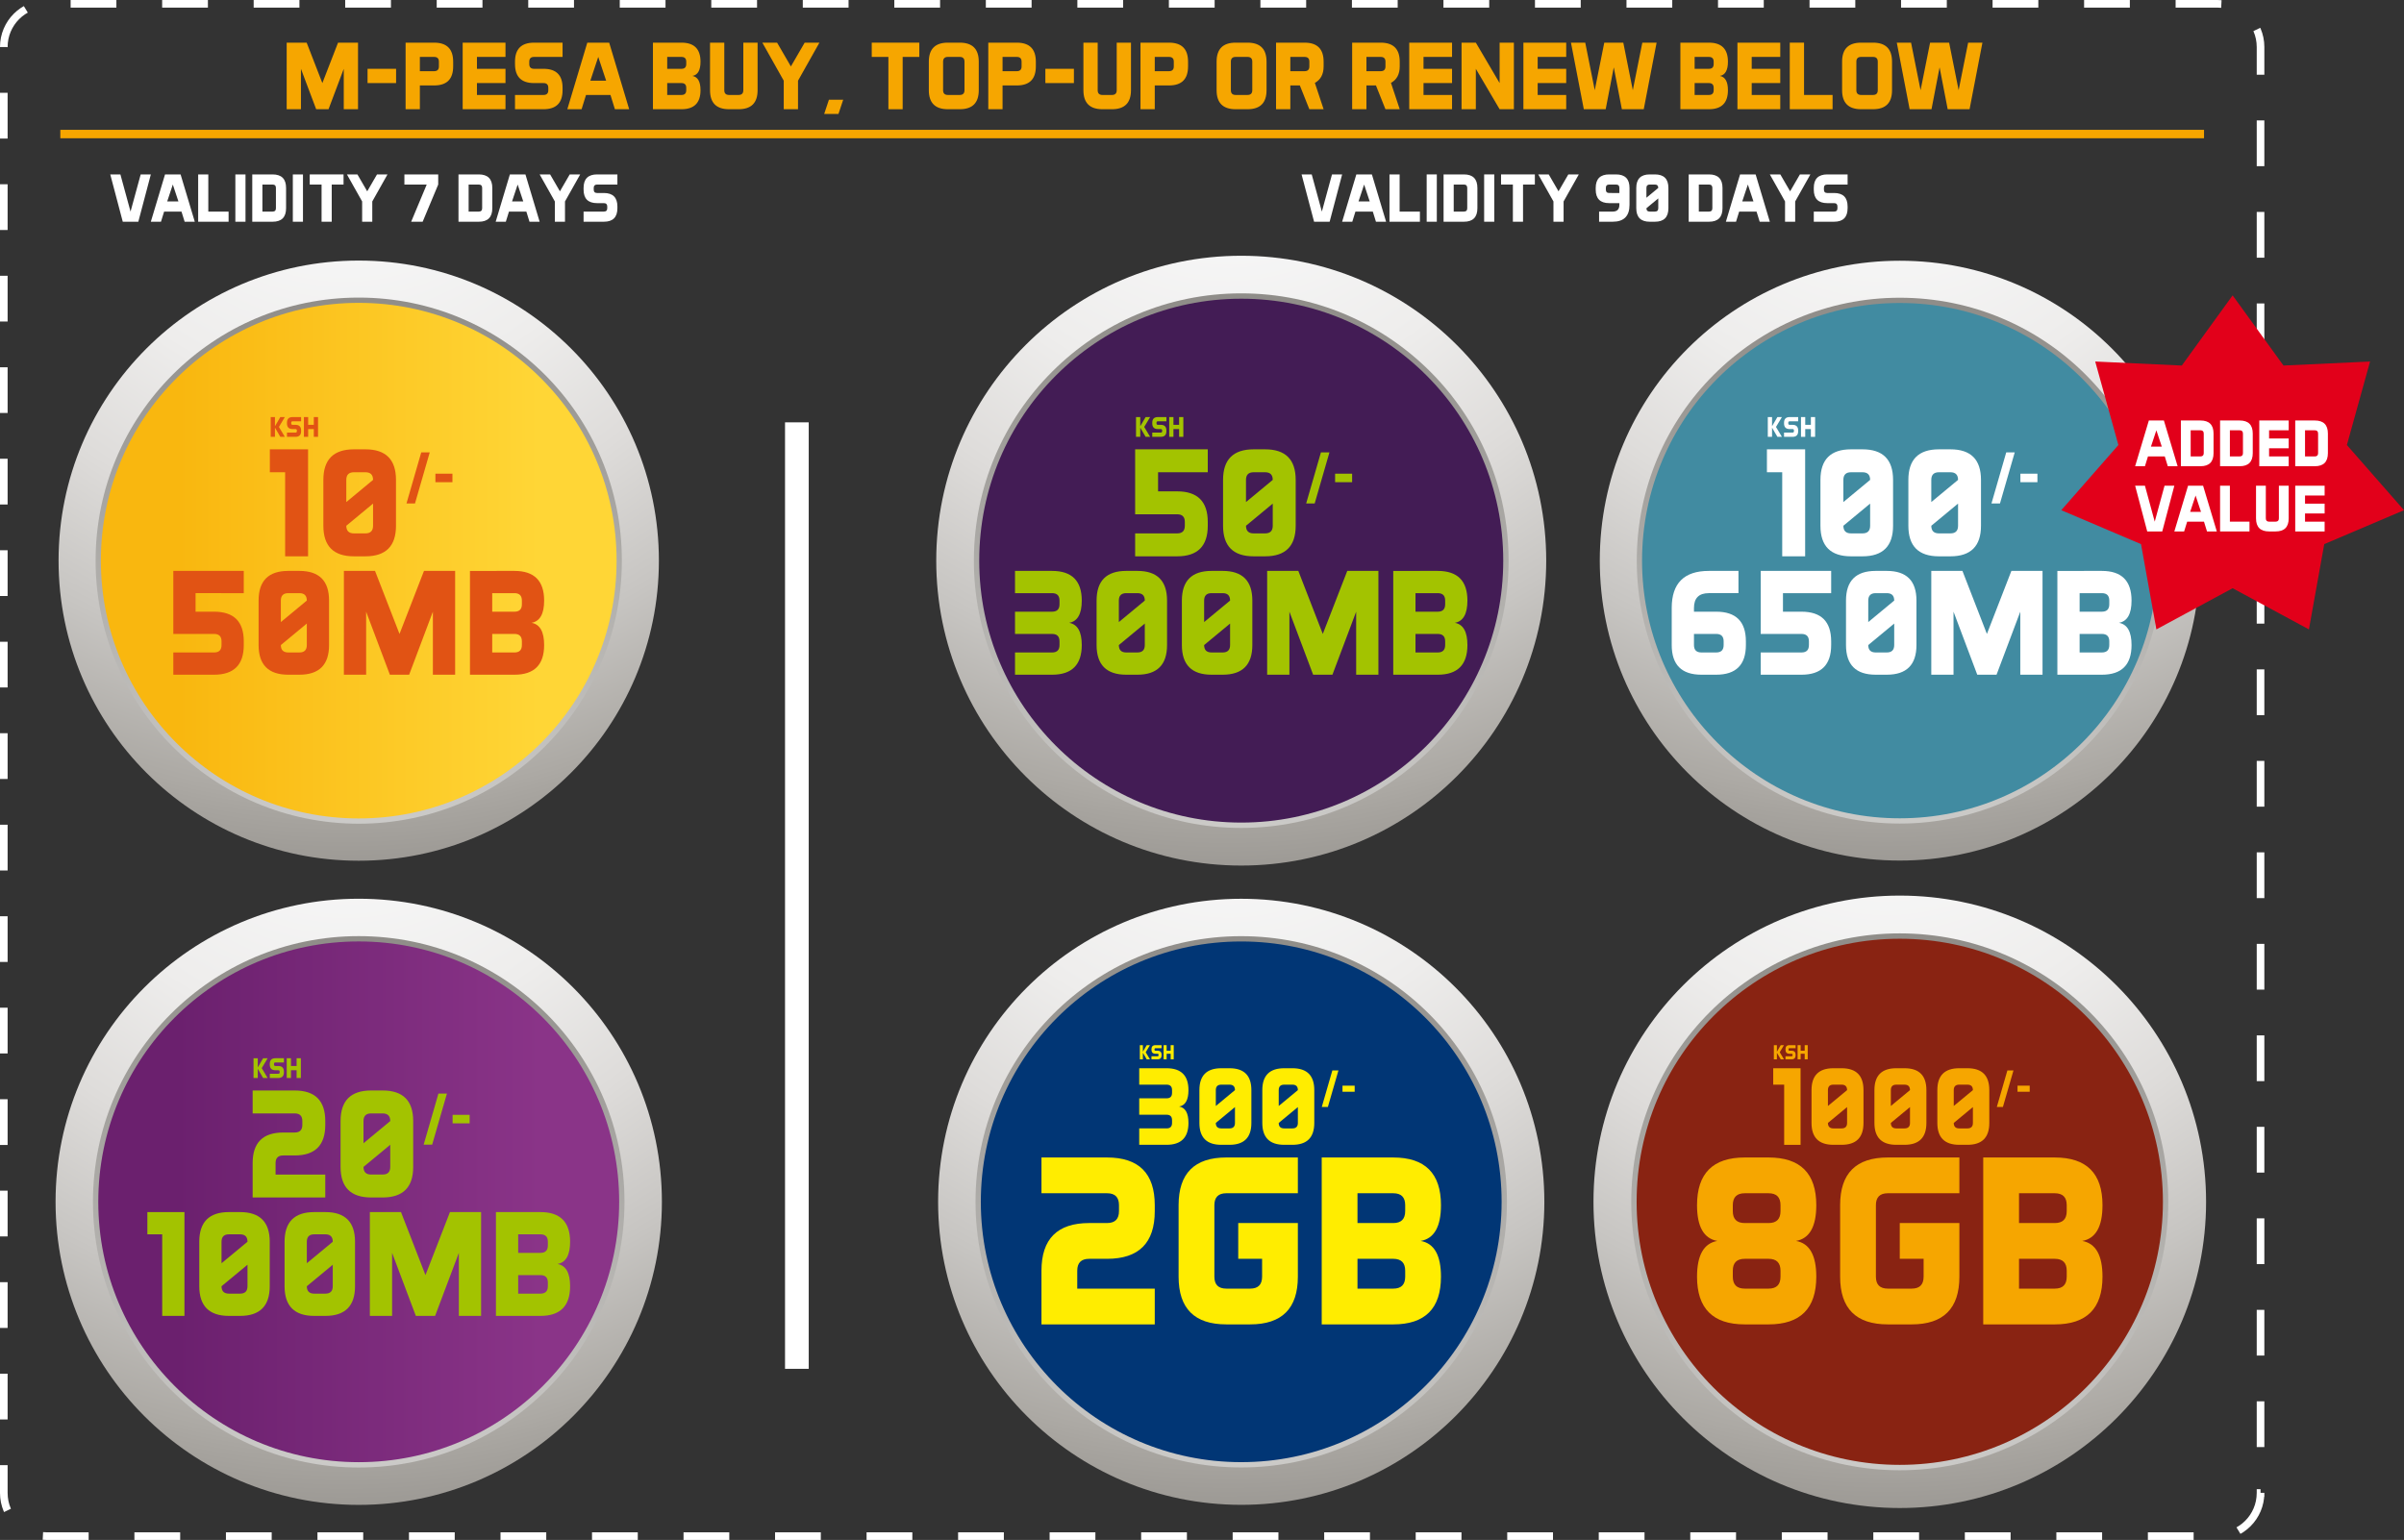 <?xml version="1.0" encoding="utf-8"?>
<!-- Generator: Adobe Illustrator 13.0.1, SVG Export Plug-In . SVG Version: 6.00 Build 14948)  -->
<!DOCTYPE svg PUBLIC "-//W3C//DTD SVG 1.1//EN" "http://www.w3.org/Graphics/SVG/1.1/DTD/svg11.dtd">
<svg version="1.1" id="Vrstva_1" xmlns="http://www.w3.org/2000/svg" xmlns:xlink="http://www.w3.org/1999/xlink" x="0px" y="0px"
	 width="571.783px" height="366.383px" viewBox="0 0 571.783 366.383" enable-background="new 0 0 571.783 366.383"
	 xml:space="preserve">
<rect x="0" y="0" width="571.783" height="366.383" fill="#333333" stroke="none"/>
<g>
	<path fill="#F6A600" d="M68.188,10.148h4.751l3.732,9.617l3.733-9.617h4.752v15.839h-3.394v-9.616l-3.621,9.616h-2.941l-3.62-9.616
		v9.616h-3.394L68.188,10.148L68.188,10.148z"/>
	<path fill="#F6A600" d="M94.209,16.371v3.394h-6.788v-3.394H94.209z"/>
	<path fill="#F6A600" d="M99.865,20.33v5.657h-3.394V10.148h6.787c3.018,0,4.525,1.509,4.525,4.525v1.131
		c0,3.017-1.509,4.525-4.525,4.525L99.865,20.33L99.865,20.33z M99.865,13.542v3.394h3.394c0.755,0,1.132-0.377,1.132-1.131v-1.131
		c0-0.754-0.377-1.131-1.132-1.131L99.865,13.542L99.865,13.542z"/>
	<path fill="#F6A600" d="M120.229,16.371v3.394h-6.788v2.828h6.788v3.394h-10.183V10.148h10.183v3.394h-6.788v2.829H120.229z"/>
	<path fill="#F6A600" d="M122.492,25.987v-3.394h6.788c0.754,0,1.131-0.377,1.131-1.131v-0.565c0-0.754-0.377-1.131-1.131-1.131
		h-2.263c-3.018,0-4.525-1.509-4.525-4.525v-0.566c0-3.017,1.508-4.525,4.525-4.525h6.788v3.394h-6.788
		c-0.754,0-1.131,0.377-1.131,1.131v0.566c0,0.754,0.377,1.131,1.131,1.131h2.263c3.017,0,4.525,1.508,4.525,4.525v0.565
		c0,3.017-1.51,4.525-4.525,4.525H122.492z"/>
	<path fill="#F6A600" d="M149.645,25.987h-3.395l-1.052-3.394h-5.815l-1.052,3.394h-3.394l4.751-15.839h5.204L149.645,25.987z
		 M140.413,19.199h3.756l-1.878-5.657L140.413,19.199z"/>
	<path fill="#F6A600" d="M162.089,10.148c3.018,0,4.525,1.509,4.525,4.525c0,2.037-0.641,3.168-1.923,3.394
		c1.282,0.227,1.923,1.358,1.923,3.394c0,3.017-1.509,4.525-4.525,4.525h-6.788V10.148H162.089z M158.695,13.542v2.829h3.394
		c0.754,0,1.132-0.377,1.132-1.131v-0.566c0-0.754-0.378-1.131-1.132-1.131L158.695,13.542L158.695,13.542z M158.695,19.765v2.828
		h3.394c0.754,0,1.132-0.377,1.132-1.131v-0.565c0-0.754-0.378-1.131-1.132-1.131L158.695,19.765L158.695,19.765z"/>
	<path fill="#F6A600" d="M172.271,10.148v11.313c0,0.754,0.377,1.131,1.131,1.131h2.263c0.754,0,1.131-0.377,1.131-1.131V10.148
		h3.395v11.313c0,3.017-1.509,4.525-4.525,4.525h-2.263c-3.018,0-4.525-1.508-4.525-4.525V10.148H172.271z"/>
	<path fill="#F6A600" d="M184.829,10.148l3.281,5.657l3.281-5.657h3.507l-5.091,9.051v6.788h-3.395v-6.788l-5.091-9.051H184.829z"/>
	<path fill="#F6A600" d="M200.555,23.724l-1.132,3.394h-3.394l1.131-3.394H200.555z"/>
	<path fill="#F6A600" d="M218.656,10.148v3.394h-3.96v12.445h-3.394V13.542h-3.96v-3.394H218.656z"/>
	<path fill="#F6A600" d="M232.797,21.461c0,3.017-1.508,4.525-4.524,4.525h-2.828c-3.017,0-4.525-1.508-4.525-4.525v-6.788
		c0-3.017,1.509-4.525,4.525-4.525h2.828c3.017,0,4.524,1.509,4.524,4.525V21.461z M224.313,21.461c0,0.754,0.377,1.131,1.131,1.131
		h2.828c0.754,0,1.131-0.377,1.131-1.131v-6.788c0-0.754-0.377-1.131-1.131-1.131h-2.828c-0.754,0-1.131,0.377-1.131,1.131V21.461z"
		/>
	<path fill="#F6A600" d="M238.454,20.33v5.657h-3.394V10.148h6.788c3.017,0,4.524,1.509,4.524,4.525v1.131
		c0,3.017-1.509,4.525-4.524,4.525L238.454,20.33L238.454,20.33z M238.454,13.542v3.394h3.395c0.754,0,1.131-0.377,1.131-1.131
		v-1.131c0-0.754-0.377-1.131-1.131-1.131L238.454,13.542L238.454,13.542z"/>
	<path fill="#F6A600" d="M255.424,16.371v3.394h-6.787v-3.394H255.424z"/>
	<path fill="#F6A600" d="M261.081,10.148v11.313c0,0.754,0.377,1.131,1.131,1.131h2.264c0.755,0,1.132-0.377,1.132-1.131V10.148H269
		v11.313c0,3.017-1.508,4.525-4.524,4.525h-2.264c-3.017,0-4.524-1.508-4.524-4.525V10.148H261.081z"/>
	<path fill="#F6A600" d="M274.657,20.33v5.657h-3.395V10.148h6.787c3.019,0,4.525,1.509,4.525,4.525v1.131
		c0,3.017-1.508,4.525-4.525,4.525L274.657,20.33L274.657,20.33z M274.657,13.542v3.394h3.395c0.755,0,1.132-0.377,1.132-1.131
		v-1.131c0-0.754-0.377-1.131-1.132-1.131L274.657,13.542L274.657,13.542z"/>
	<path fill="#F6A600" d="M301.244,21.461c0,3.017-1.509,4.525-4.524,4.525h-2.829c-3.018,0-4.525-1.508-4.525-4.525v-6.788
		c0-3.017,1.509-4.525,4.525-4.525h2.829c3.017,0,4.524,1.509,4.524,4.525V21.461z M292.759,21.461c0,0.754,0.378,1.131,1.132,1.131
		h2.829c0.754,0,1.131-0.377,1.131-1.131v-6.788c0-0.754-0.377-1.131-1.131-1.131h-2.829c-0.754,0-1.132,0.377-1.132,1.131V21.461z"
		/>
	<path fill="#F6A600" d="M309.163,20.33H306.9v5.657h-3.395V10.148h6.788c3.018,0,4.524,1.509,4.524,4.525v1.131
		c0,1.848-0.692,3.153-2.081,3.915l2.081,6.268h-3.394L309.163,20.33z M306.9,13.542v3.394h3.395c0.755,0,1.132-0.377,1.132-1.131
		v-1.131c0-0.754-0.377-1.131-1.132-1.131L306.9,13.542L306.9,13.542z"/>
	<path fill="#F6A600" d="M327.265,20.33h-2.263v5.657h-3.396V10.148h6.788c3.018,0,4.525,1.509,4.525,4.525v1.131
		c0,1.848-0.693,3.153-2.081,3.915l2.081,6.268h-3.395L327.265,20.33z M325.003,13.542v3.394h3.394c0.755,0,1.132-0.377,1.132-1.131
		v-1.131c0-0.754-0.377-1.131-1.132-1.131L325.003,13.542L325.003,13.542z"/>
	<path fill="#F6A600" d="M345.365,16.371v3.394h-6.788v2.828h6.788v3.394h-10.183V10.148h10.183v3.394h-6.788v2.829H345.365z"/>
	<path fill="#F6A600" d="M351.022,10.148l5.656,9.617v-9.617h3.395v15.839h-3.395l-5.656-9.616v9.616h-3.395V10.148H351.022z"/>
	<path fill="#F6A600" d="M372.518,16.371v3.394h-6.788v2.828h6.788v3.394h-10.183V10.148h10.183v3.394h-6.788v2.829H372.518z"/>
	<path fill="#F6A600" d="M390.96,25.987h-5.204l-1.925-9.967l-1.923,9.967h-5.204l-3.055-15.839h3.395l2.263,11.313l2.263-11.313
		h4.525l2.263,11.313l2.263-11.313h3.396L390.96,25.987z"/>
	<path fill="#F6A600" d="M406.457,10.148c3.019,0,4.525,1.509,4.525,4.525c0,2.037-0.641,3.168-1.923,3.394
		c1.282,0.227,1.923,1.358,1.923,3.394c0,3.017-1.508,4.525-4.525,4.525h-6.787V10.148H406.457z M403.063,13.542v2.829h3.394
		c0.756,0,1.133-0.377,1.133-1.131v-0.566c0-0.754-0.377-1.131-1.133-1.131L403.063,13.542L403.063,13.542z M403.063,19.765v2.828
		h3.394c0.756,0,1.133-0.377,1.133-1.131v-0.565c0-0.754-0.377-1.131-1.133-1.131L403.063,19.765L403.063,19.765z"/>
	<path fill="#F6A600" d="M423.428,16.371v3.394h-6.788v2.828h6.788v3.394h-10.184V10.148h10.184v3.394h-6.788v2.829H423.428z"/>
	<path fill="#F6A600" d="M429.086,22.593h6.787v3.394H425.69V10.148h3.396V22.593z"/>
	<path fill="#F6A600" d="M450.015,21.461c0,3.017-1.509,4.525-4.525,4.525h-2.829c-3.017,0-4.524-1.508-4.524-4.525v-6.788
		c0-3.017,1.509-4.525,4.524-4.525h2.829c3.018,0,4.525,1.509,4.525,4.525V21.461z M441.529,21.461c0,0.754,0.377,1.131,1.131,1.131
		h2.829c0.754,0,1.131-0.377,1.131-1.131v-6.788c0-0.754-0.377-1.131-1.131-1.131h-2.829c-0.754,0-1.131,0.377-1.131,1.131V21.461z"
		/>
	<path fill="#F6A600" d="M468.455,25.987h-5.204l-1.924-9.967l-1.923,9.967H454.2l-3.055-15.839h3.394l2.264,11.313l2.263-11.313
		h4.525l2.263,11.313l2.263-11.313h3.396L468.455,25.987z"/>
</g>
<g>
	<g>
		<defs>
			<path id="SVGID_1_" d="M13.932,133.39c0,39.427,31.959,71.396,71.388,71.396c39.43,0,71.396-31.969,71.396-71.396
				c0-39.429-31.966-71.396-71.396-71.396C45.892,61.993,13.932,93.96,13.932,133.39"/>
		</defs>
		<clipPath id="SVGID_2_">
			<use xlink:href="#SVGID_1_"  overflow="visible"/>
		</clipPath>
		
			<radialGradient id="SVGID_3_" cx="-28.172" cy="-477.249" r="2.003" gradientTransform="matrix(162.414 0 0 162.414 4657.58 77530.828)" gradientUnits="userSpaceOnUse">
			<stop  offset="0" style="stop-color:#F9FAFA"/>
			<stop  offset="0.12" style="stop-color:#F6F6F6"/>
			<stop  offset="0.227" style="stop-color:#EEEDEC"/>
			<stop  offset="0.33" style="stop-color:#DEDCDA"/>
			<stop  offset="0.43" style="stop-color:#C7C5C2"/>
			<stop  offset="0.527" style="stop-color:#ACA9A4"/>
			<stop  offset="0.538" style="stop-color:#A8A5A0"/>
			<stop  offset="0.846" style="stop-color:#44413E"/>
			<stop  offset="1" style="stop-color:#FAFAFA"/>
		</radialGradient>
		<rect x="13.932" y="61.993" clip-path="url(#SVGID_2_)" fill="url(#SVGID_3_)" width="142.783" height="142.792"/>
	</g>
</g>
<g>
	<g>
		<defs>
			<path id="SVGID_4_" d="M22.738,133.385c0,34.567,28.02,62.592,62.586,62.592s62.582-28.025,62.582-62.592
				c0-34.562-28.016-62.583-62.582-62.583S22.738,98.823,22.738,133.385"/>
		</defs>
		<clipPath id="SVGID_5_">
			<use xlink:href="#SVGID_4_"  overflow="visible"/>
		</clipPath>
		
			<linearGradient id="SVGID_6_" gradientUnits="userSpaceOnUse" x1="-30.231" y1="-476.598" x2="-28.227" y2="-476.598" gradientTransform="matrix(0 -129.836 129.836 0 61965.035 -3640.157)">
			<stop  offset="0" style="stop-color:#F6F6F5"/>
			<stop  offset="1" style="stop-color:#797671"/>
		</linearGradient>
		<rect x="22.738" y="70.803" clip-path="url(#SVGID_5_)" fill="url(#SVGID_6_)" width="125.168" height="125.175"/>
	</g>
</g>
<g>
	<g>
		<defs>
			<path id="SVGID_7_" d="M23.992,133.39c0,33.877,27.458,61.334,61.333,61.334c33.871,0,61.331-27.457,61.331-61.334
				c0-33.87-27.46-61.333-61.331-61.333C51.449,72.056,23.992,99.52,23.992,133.39"/>
		</defs>
		<clipPath id="SVGID_8_">
			<use xlink:href="#SVGID_7_"  overflow="visible"/>
		</clipPath>
		
			<linearGradient id="SVGID_9_" gradientUnits="userSpaceOnUse" x1="-27.461" y1="-475.893" x2="-25.456" y2="-475.893" gradientTransform="matrix(61.187 0 0 61.187 1704.268 29251.752)">
			<stop  offset="0" style="stop-color:#F9B70F"/>
			<stop  offset="0.15" style="stop-color:#F9B70F"/>
			<stop  offset="0.85" style="stop-color:#FFD636"/>
			<stop  offset="1" style="stop-color:#FFD636"/>
		</linearGradient>
		<rect x="23.992" y="72.056" clip-path="url(#SVGID_8_)" fill="url(#SVGID_9_)" width="122.664" height="122.667"/>
	</g>
</g>
<g>
	<path fill="#E15314" d="M67.819,112.358h-3.637v-5.455h9.092v25.457h-5.455V112.358z"/>
	<path fill="#E15314" d="M94.185,125.087c0,4.849-2.426,7.273-7.273,7.273h-2.728c-4.85,0-7.273-2.424-7.273-7.273v-10.91
		c0-4.849,2.424-7.273,7.273-7.273h2.728c4.85,0,7.273,2.425,7.273,7.273V125.087z M82.366,119.45l6.364-5.273
		c0-1.212-0.606-1.818-1.818-1.818h-2.728c-1.212,0-1.818,0.606-1.818,1.818V119.45z M88.73,119.814l-6.364,5.273
		c0,1.212,0.606,1.818,1.818,1.818h2.728c1.212,0,1.818-0.606,1.818-1.818V119.814z"/>
</g>
<g>
	<path fill="#E15314" d="M98.702,119.785h-2.023l3.509-12.146h2.023L98.702,119.785z"/>
	<path fill="#E15314" d="M107.61,112.7v2.024h-4.049V112.7H107.61z"/>
</g>
<g>
	<path fill="#E15314" d="M64.39,103.931v-4.704h1.008v2.184l1.276-2.184h1.075l-1.411,2.352l1.411,2.352h-1.075l-1.276-2.184v2.184
		H64.39z"/>
	<path fill="#E15314" d="M68.254,103.931v-1.008h2.017c0.224,0,0.336-0.112,0.336-0.336v-0.168c0-0.224-0.112-0.336-0.336-0.336
		h-0.672c-0.896,0-1.345-0.448-1.345-1.344v-0.168c0-0.896,0.448-1.344,1.345-1.344h2.016v1.008h-2.016
		c-0.225,0-0.336,0.112-0.336,0.336v0.168c0,0.224,0.111,0.336,0.336,0.336h0.672c0.896,0,1.344,0.448,1.344,1.344v0.168
		c0,0.896-0.448,1.344-1.344,1.344H68.254z"/>
	<path fill="#E15314" d="M73.293,99.228v1.848h1.345v-1.848h1.008v4.704h-1.008v-1.848h-1.345v1.848h-1.008v-4.704H73.293z"/>
</g>
<g>
	<path fill="#E15314" d="M41.224,160.527v-5.292h9.701c1.177,0,1.765-0.588,1.765-1.764v-0.882c0-1.176-0.588-1.764-1.765-1.764
		h-9.701v-14.994h16.757v5.292H46.515v4.41h4.409c4.704,0,7.057,2.352,7.057,7.056v0.882c0,4.704-2.353,7.056-7.057,7.056H41.224z"
		/>
	<path fill="#E15314" d="M78.266,153.471c0,4.704-2.353,7.056-7.057,7.056h-2.646c-4.704,0-7.057-2.352-7.057-7.056v-10.584
		c0-4.704,2.353-7.056,7.057-7.056h2.646c4.704,0,7.057,2.352,7.057,7.056V153.471z M66.8,148.003l6.175-5.116
		c0-1.176-0.588-1.764-1.765-1.764h-2.646c-1.176,0-1.765,0.588-1.765,1.764V148.003L66.8,148.003z M72.974,148.355l-6.175,5.116
		c0,1.176,0.589,1.764,1.765,1.764h2.646c1.177,0,1.765-0.588,1.765-1.764V148.355z"/>
	<path fill="#E15314" d="M81.794,135.832h7.408l5.821,14.994l5.821-14.994h7.408v24.695h-5.292v-14.994l-5.645,14.994H92.73
		l-5.646-14.994v14.994h-5.292L81.794,135.832L81.794,135.832z"/>
	<path fill="#E15314" d="M122.365,135.832c4.704,0,7.056,2.352,7.056,7.056c0,3.175-1,4.939-2.999,5.292
		c1.999,0.353,2.999,2.117,2.999,5.292c0,4.704-2.352,7.056-7.056,7.056h-10.583v-24.695L122.365,135.832L122.365,135.832z
		 M117.073,141.124v4.41h5.292c1.176,0,1.764-0.588,1.764-1.764v-0.882c0-1.176-0.588-1.764-1.764-1.764H117.073L117.073,141.124z
		 M117.073,150.825v4.41h5.292c1.176,0,1.764-0.588,1.764-1.764v-0.882c0-1.176-0.588-1.764-1.764-1.764H117.073L117.073,150.825z"
		/>
</g>
<g>
	<g>
		<defs>
			<path id="SVGID_10_" d="M13.216,285.935c0,39.819,32.279,72.11,72.104,72.11c39.829,0,72.11-32.291,72.11-72.11
				s-32.281-72.11-72.11-72.11C45.496,213.823,13.216,246.114,13.216,285.935"/>
		</defs>
		<clipPath id="SVGID_11_">
			<use xlink:href="#SVGID_10_"  overflow="visible"/>
		</clipPath>
		
			<radialGradient id="SVGID_12_" cx="-28.179" cy="-476.789" r="2.004" gradientTransform="matrix(164.042 0 0 164.042 4704.796 78383.336)" gradientUnits="userSpaceOnUse">
			<stop  offset="0" style="stop-color:#F9FAFA"/>
			<stop  offset="0.12" style="stop-color:#F6F6F6"/>
			<stop  offset="0.227" style="stop-color:#EEEDEC"/>
			<stop  offset="0.33" style="stop-color:#DEDCDA"/>
			<stop  offset="0.43" style="stop-color:#C7C5C2"/>
			<stop  offset="0.527" style="stop-color:#ACA9A4"/>
			<stop  offset="0.538" style="stop-color:#A8A5A0"/>
			<stop  offset="0.846" style="stop-color:#44413E"/>
			<stop  offset="1" style="stop-color:#FAFAFA"/>
		</radialGradient>
		<rect x="13.216" y="213.823" clip-path="url(#SVGID_11_)" fill="url(#SVGID_12_)" width="144.215" height="144.223"/>
	</g>
</g>
<g>
	<g>
		<defs>
			<path id="SVGID_13_" d="M22.112,285.935c0,34.91,28.302,63.217,63.212,63.217c34.911,0,63.208-28.307,63.208-63.217
				c0-34.914-28.297-63.211-63.208-63.211C50.414,222.724,22.112,251.021,22.112,285.935"/>
		</defs>
		<clipPath id="SVGID_14_">
			<use xlink:href="#SVGID_13_"  overflow="visible"/>
		</clipPath>
		
			<linearGradient id="SVGID_15_" gradientUnits="userSpaceOnUse" x1="-30.806" y1="-476.607" x2="-28.803" y2="-476.607" gradientTransform="matrix(0 -131.137 131.137 0 62586.391 -3600.939)">
			<stop  offset="0" style="stop-color:#F6F6F5"/>
			<stop  offset="1" style="stop-color:#797671"/>
		</linearGradient>
		<rect x="22.112" y="222.724" clip-path="url(#SVGID_14_)" fill="url(#SVGID_15_)" width="126.421" height="126.428"/>
	</g>
</g>
<g>
	<g>
		<defs>
			<path id="SVGID_16_" d="M23.377,285.935c0,34.215,27.734,61.946,61.947,61.946c34.212,0,61.944-27.731,61.944-61.946
				c0-34.211-27.732-61.947-61.944-61.947C51.111,223.987,23.377,251.724,23.377,285.935"/>
		</defs>
		<clipPath id="SVGID_17_">
			<use xlink:href="#SVGID_16_"  overflow="visible"/>
		</clipPath>
		
			<linearGradient id="SVGID_18_" gradientUnits="userSpaceOnUse" x1="-27.48" y1="-474.672" x2="-25.475" y2="-474.672" gradientTransform="matrix(61.8 0 0 61.8 1721.653 29620.674)">
			<stop  offset="0" style="stop-color:#6B206E"/>
			<stop  offset="0.15" style="stop-color:#6B206E"/>
			<stop  offset="0.85" style="stop-color:#8A3488"/>
			<stop  offset="1" style="stop-color:#8A3488"/>
		</linearGradient>
		<rect x="23.377" y="223.987" clip-path="url(#SVGID_17_)" fill="url(#SVGID_18_)" width="123.892" height="123.895"/>
	</g>
</g>
<g>
	<path fill="#A3C300" d="M60.091,284.905v-8.182c0-4.85,2.425-7.273,7.273-7.273h2.728c1.213,0,1.818-0.605,1.818-1.818v-0.909
		c0-1.212-0.605-1.818-1.818-1.818H60.091v-5.454h10.001c4.85,0,7.273,2.426,7.273,7.272v0.909c0,4.851-2.425,7.273-7.273,7.273
		h-2.728c-1.212,0-1.818,0.605-1.818,1.818v2.727h11.819v5.455H60.091z"/>
	<path fill="#A3C300" d="M98.277,277.631c0,4.851-2.425,7.273-7.273,7.273h-2.728c-4.849,0-7.273-2.424-7.273-7.273v-10.909
		c0-4.849,2.425-7.272,7.273-7.272h2.728c4.85,0,7.273,2.426,7.273,7.272V277.631z M86.458,271.995l6.364-5.272
		c0-1.212-0.606-1.818-1.818-1.818h-2.728c-1.212,0-1.818,0.606-1.818,1.818V271.995z M92.822,272.358l-6.364,5.273
		c0,1.213,0.606,1.818,1.818,1.818h2.728c1.212,0,1.818-0.605,1.818-1.818V272.358z"/>
</g>
<g>
	<path fill="#A3C300" d="M102.791,272.331h-2.023l3.509-12.146h2.023L102.791,272.331z"/>
	<path fill="#A3C300" d="M111.699,265.245v2.023h-4.049v-2.023H111.699z"/>
</g>
<g>
	<path fill="#A3C300" d="M60.303,256.479v-4.703h1.008v2.184l1.276-2.184h1.075l-1.411,2.352l1.411,2.353h-1.075l-1.276-2.185v2.185
		L60.303,256.479L60.303,256.479z"/>
	<path fill="#A3C300" d="M64.167,256.479v-1.008h2.017c0.224,0,0.336-0.111,0.336-0.336v-0.168c0-0.223-0.112-0.336-0.336-0.336
		H65.51c-0.896,0-1.345-0.447-1.345-1.344v-0.168c0-0.896,0.448-1.345,1.345-1.345h2.016v1.009H65.51
		c-0.225,0-0.337,0.11-0.337,0.336v0.168c0,0.225,0.112,0.336,0.337,0.336h0.672c0.896,0,1.344,0.446,1.344,1.344v0.168
		c0,0.896-0.448,1.344-1.344,1.344H64.167z"/>
	<path fill="#A3C300" d="M69.206,251.776v1.848h1.344v-1.848h1.009v4.703H70.55v-1.848h-1.344v1.848h-1.008v-4.703H69.206z"/>
</g>
<g>
	<path fill="#A3C300" d="M38.58,293.672h-3.527v-5.291h8.818v24.695H38.58V293.672z"/>
	<path fill="#A3C300" d="M64.157,306.021c0,4.705-2.352,7.058-7.056,7.058h-2.646c-4.704,0-7.056-2.353-7.056-7.058v-10.584
		c0-4.703,2.352-7.056,7.056-7.056h2.646c4.704,0,7.056,2.353,7.056,7.056V306.021z M52.691,300.551l6.174-5.114
		c0-1.176-0.588-1.765-1.764-1.765h-2.646c-1.176,0-1.764,0.589-1.764,1.765V300.551z M58.865,300.905l-6.174,5.115
		c0,1.176,0.588,1.764,1.764,1.764h2.646c1.176,0,1.764-0.588,1.764-1.764V300.905z"/>
	<path fill="#A3C300" d="M84.442,306.021c0,4.705-2.353,7.058-7.056,7.058H74.74c-4.704,0-7.056-2.353-7.056-7.058v-10.584
		c0-4.703,2.352-7.056,7.056-7.056h2.646c4.703,0,7.056,2.353,7.056,7.056V306.021z M72.977,300.551l6.174-5.114
		c0-1.176-0.588-1.765-1.764-1.765h-2.646c-1.176,0-1.764,0.589-1.764,1.765V300.551z M79.15,300.905l-6.174,5.115
		c0,1.176,0.588,1.764,1.764,1.764h2.646c1.176,0,1.764-0.588,1.764-1.764V300.905z"/>
	<path fill="#A3C300" d="M87.971,288.381h7.407l5.821,14.992l5.821-14.992h7.409v24.695h-5.292v-14.994l-5.646,14.994h-4.586
		l-5.645-14.994v14.994H87.97L87.971,288.381L87.971,288.381z"/>
	<path fill="#A3C300" d="M128.541,288.381c4.704,0,7.057,2.353,7.057,7.056c0,3.176-1,4.938-2.999,5.293
		c1.999,0.353,2.999,2.117,2.999,5.291c0,4.705-2.353,7.058-7.057,7.058h-10.583v-24.695h10.583V288.381z M123.249,293.672v4.41
		h5.292c1.176,0,1.765-0.588,1.765-1.764v-0.883c0-1.176-0.589-1.764-1.765-1.764H123.249L123.249,293.672z M123.249,303.374v4.41
		h5.292c1.176,0,1.765-0.588,1.765-1.764v-0.881c0-1.176-0.589-1.766-1.765-1.766H123.249L123.249,303.374z"/>
</g>
<g>
	<g>
		<defs>
			<path id="SVGID_19_" d="M222.682,133.39c0,40.065,32.473,72.545,72.538,72.545c40.064,0,72.543-32.48,72.543-72.545
				c0-40.06-32.479-72.542-72.543-72.542C255.155,60.848,222.682,93.33,222.682,133.39"/>
		</defs>
		<clipPath id="SVGID_20_">
			<use xlink:href="#SVGID_19_"  overflow="visible"/>
		</clipPath>
		
			<radialGradient id="SVGID_21_" cx="-27.546" cy="-477.257" r="2.002" gradientTransform="matrix(165.024 0 0 165.024 4837.761 78775.961)" gradientUnits="userSpaceOnUse">
			<stop  offset="0" style="stop-color:#F9FAFA"/>
			<stop  offset="0.12" style="stop-color:#F6F6F6"/>
			<stop  offset="0.227" style="stop-color:#EEEDEC"/>
			<stop  offset="0.33" style="stop-color:#DEDCDA"/>
			<stop  offset="0.43" style="stop-color:#C7C5C2"/>
			<stop  offset="0.527" style="stop-color:#ACA9A4"/>
			<stop  offset="0.538" style="stop-color:#A8A5A0"/>
			<stop  offset="0.846" style="stop-color:#44413E"/>
			<stop  offset="1" style="stop-color:#FAFAFA"/>
		</radialGradient>
		<rect x="222.682" y="60.848" clip-path="url(#SVGID_20_)" fill="url(#SVGID_21_)" width="145.081" height="145.086"/>
	</g>
</g>
<g>
	<g>
		<defs>
			<path id="SVGID_22_" d="M231.633,133.385c0,35.127,28.47,63.596,63.588,63.596c35.124,0,63.591-28.469,63.591-63.596
				c0-35.116-28.467-63.589-63.591-63.589C260.102,69.796,231.633,98.269,231.633,133.385"/>
		</defs>
		<clipPath id="SVGID_23_">
			<use xlink:href="#SVGID_22_"  overflow="visible"/>
		</clipPath>
		
			<linearGradient id="SVGID_24_" gradientUnits="userSpaceOnUse" x1="-30.221" y1="-475.816" x2="-28.215" y2="-475.816" gradientTransform="matrix(0 -131.923 131.923 0 63066.227 -3699.356)">
			<stop  offset="0" style="stop-color:#F6F6F5"/>
			<stop  offset="1" style="stop-color:#797671"/>
		</linearGradient>
		<rect x="231.633" y="69.796" clip-path="url(#SVGID_23_)" fill="url(#SVGID_24_)" width="127.179" height="127.185"/>
	</g>
</g>
<g>
	<path fill="#431C55" d="M357.54,133.39c0,34.418-27.899,62.319-62.317,62.319c-34.416,0-62.318-27.901-62.318-62.319
		c0-34.413,27.902-62.32,62.318-62.32C329.64,71.069,357.54,98.977,357.54,133.39"/>
</g>
<g>
	<path fill="#A3C300" d="M269.989,132.36v-5.455h10.001c1.212,0,1.818-0.606,1.818-1.818v-0.909c0-1.212-0.606-1.818-1.818-1.818
		h-10.001v-15.456h17.274v5.455h-11.819v4.546h4.546c4.849,0,7.273,2.425,7.273,7.273v0.909c0,4.849-2.426,7.273-7.273,7.273
		H269.989z"/>
	<path fill="#A3C300" d="M308.176,125.087c0,4.849-2.425,7.273-7.273,7.273h-2.729c-4.849,0-7.272-2.424-7.272-7.273v-10.91
		c0-4.849,2.425-7.273,7.272-7.273h2.729c4.849,0,7.273,2.425,7.273,7.273V125.087z M296.355,119.45l6.364-5.273
		c0-1.212-0.606-1.818-1.818-1.818h-2.729c-1.212,0-1.817,0.606-1.817,1.818V119.45L296.355,119.45z M302.72,119.814l-6.364,5.273
		c0,1.212,0.605,1.818,1.817,1.818h2.729c1.212,0,1.818-0.606,1.818-1.818V119.814L302.72,119.814z"/>
</g>
<g>
	<path fill="#A3C300" d="M312.691,119.785h-2.023l3.509-12.146h2.023L312.691,119.785z"/>
	<path fill="#A3C300" d="M321.599,112.7v2.024h-4.049V112.7H321.599z"/>
</g>
<g>
	<path fill="#A3C300" d="M270.198,103.931v-4.704h1.008v2.184l1.276-2.184h1.075l-1.411,2.352l1.411,2.352h-1.075l-1.276-2.184
		v2.184H270.198z"/>
	<path fill="#A3C300" d="M274.062,103.931v-1.008h2.016c0.226,0,0.336-0.112,0.336-0.336v-0.168c0-0.224-0.11-0.336-0.336-0.336
		h-0.672c-0.896,0-1.344-0.448-1.344-1.344v-0.168c0-0.896,0.448-1.344,1.344-1.344h2.016v1.008h-2.016
		c-0.224,0-0.336,0.112-0.336,0.336v0.168c0,0.224,0.112,0.336,0.336,0.336h0.672c0.896,0,1.344,0.448,1.344,1.344v0.168
		c0,0.896-0.446,1.344-1.344,1.344H274.062z"/>
	<path fill="#A3C300" d="M279.102,99.228v1.848h1.344v-1.848h1.008v4.704h-1.008v-1.848h-1.344v1.848h-1.008v-4.704H279.102z"/>
</g>
<g>
	<path fill="#A3C300" d="M241.418,145.533h8.819c1.176,0,1.764-0.588,1.764-1.764v-0.882c0-1.176-0.588-1.764-1.764-1.764h-8.819
		v-5.292h8.819c4.704,0,7.056,2.352,7.056,7.056c0,3.175-1,4.939-2.999,5.292c1.999,0.353,2.999,2.117,2.999,5.292
		c0,4.704-2.352,7.056-7.056,7.056h-8.819v-5.292h8.819c1.176,0,1.764-0.588,1.764-1.764v-0.882c0-1.176-0.588-1.764-1.764-1.764
		h-8.819V145.533z"/>
	<path fill="#A3C300" d="M277.579,153.471c0,4.704-2.353,7.056-7.056,7.056h-2.646c-4.703,0-7.056-2.352-7.056-7.056v-10.584
		c0-4.704,2.353-7.056,7.056-7.056h2.646c4.703,0,7.056,2.352,7.056,7.056V153.471z M266.113,148.003l6.174-5.116
		c0-1.176-0.588-1.764-1.764-1.764h-2.646c-1.176,0-1.764,0.588-1.764,1.764V148.003z M272.287,148.355l-6.174,5.116
		c0,1.176,0.588,1.764,1.764,1.764h2.646c1.176,0,1.764-0.588,1.764-1.764V148.355z"/>
	<path fill="#A3C300" d="M297.864,153.471c0,4.704-2.353,7.056-7.056,7.056h-2.646c-4.703,0-7.056-2.352-7.056-7.056v-10.584
		c0-4.704,2.353-7.056,7.056-7.056h2.646c4.703,0,7.056,2.352,7.056,7.056V153.471z M286.398,148.003l6.174-5.116
		c0-1.176-0.588-1.764-1.764-1.764h-2.646c-1.176,0-1.764,0.588-1.764,1.764V148.003z M292.572,148.355l-6.174,5.116
		c0,1.176,0.588,1.764,1.764,1.764h2.646c1.176,0,1.764-0.588,1.764-1.764V148.355z"/>
	<path fill="#A3C300" d="M301.393,135.832h7.409l5.819,14.994l5.821-14.994h7.409v24.695h-5.292v-14.994l-5.646,14.994h-4.587
		l-5.645-14.994v14.994h-5.292v-24.695H301.393z"/>
	<path fill="#A3C300" d="M341.964,135.832c4.704,0,7.056,2.352,7.056,7.056c0,3.175-1,4.939-2.999,5.292
		c1.999,0.353,2.999,2.117,2.999,5.292c0,4.704-2.352,7.056-7.056,7.056H331.38v-24.695L341.964,135.832L341.964,135.832z
		 M336.672,141.124v4.41h5.292c1.176,0,1.764-0.588,1.764-1.764v-0.882c0-1.176-0.588-1.764-1.764-1.764H336.672L336.672,141.124z
		 M336.672,150.825v4.41h5.292c1.176,0,1.764-0.588,1.764-1.764v-0.882c0-1.176-0.588-1.764-1.764-1.764H336.672L336.672,150.825z"
		/>
</g>
<g>
	<g>
		<defs>
			<path id="SVGID_25_" d="M380.502,133.39c0,39.41,31.941,71.356,71.354,71.356c39.409,0,71.351-31.947,71.351-71.356
				c0-39.408-31.94-71.357-71.351-71.357C412.443,62.032,380.502,93.982,380.502,133.39"/>
		</defs>
		<clipPath id="SVGID_26_">
			<use xlink:href="#SVGID_25_"  overflow="visible"/>
		</clipPath>
		
			<radialGradient id="SVGID_27_" cx="-27.04" cy="-477.248" r="2.002" gradientTransform="matrix(162.327 0 0 162.327 4837.97 77489.289)" gradientUnits="userSpaceOnUse">
			<stop  offset="0" style="stop-color:#F9FAFA"/>
			<stop  offset="0.12" style="stop-color:#F6F6F6"/>
			<stop  offset="0.227" style="stop-color:#EEEDEC"/>
			<stop  offset="0.33" style="stop-color:#DEDCDA"/>
			<stop  offset="0.43" style="stop-color:#C7C5C2"/>
			<stop  offset="0.527" style="stop-color:#ACA9A4"/>
			<stop  offset="0.538" style="stop-color:#A8A5A0"/>
			<stop  offset="0.846" style="stop-color:#44413E"/>
			<stop  offset="1" style="stop-color:#FAFAFA"/>
		</radialGradient>
		<rect x="380.502" y="62.032" clip-path="url(#SVGID_26_)" fill="url(#SVGID_27_)" width="142.703" height="142.714"/>
	</g>
</g>
<g>
	<g>
		<defs>
			<path id="SVGID_28_" d="M389.302,133.382c0,34.555,28.004,62.558,62.553,62.558c34.548,0,62.548-28.003,62.548-62.558
				c0-34.544-28-62.546-62.548-62.546C417.306,70.836,389.302,98.838,389.302,133.382"/>
		</defs>
		<clipPath id="SVGID_29_">
			<use xlink:href="#SVGID_28_"  overflow="visible"/>
		</clipPath>
		
			<linearGradient id="SVGID_30_" gradientUnits="userSpaceOnUse" x1="-30.233" y1="-475.183" x2="-28.229" y2="-475.183" gradientTransform="matrix(0 -129.764 129.764 0 62113.613 -3638.247)">
			<stop  offset="0" style="stop-color:#F6F6F5"/>
			<stop  offset="1" style="stop-color:#797671"/>
		</linearGradient>
		<rect x="389.302" y="70.836" clip-path="url(#SVGID_29_)" fill="url(#SVGID_30_)" width="125.101" height="125.104"/>
	</g>
</g>
<g>
	<path fill="#418BA1" d="M513.154,133.386c0,33.859-27.448,61.306-61.3,61.306c-33.858,0-61.299-27.447-61.299-61.306
		c0-33.85,27.439-61.298,61.299-61.298C485.706,72.088,513.154,99.536,513.154,133.386"/>
</g>
<g>
	<path fill="#FFFFFF" d="M423.894,112.358h-3.637v-5.455h9.092v25.457h-5.455V112.358L423.894,112.358z"/>
	<path fill="#FFFFFF" d="M450.26,125.087c0,4.849-2.425,7.273-7.273,7.273h-2.728c-4.85,0-7.273-2.424-7.273-7.273v-10.91
		c0-4.849,2.425-7.273,7.273-7.273h2.728c4.85,0,7.273,2.425,7.273,7.273V125.087z M438.44,119.45l6.364-5.273
		c0-1.212-0.606-1.818-1.818-1.818h-2.728c-1.212,0-1.818,0.606-1.818,1.818V119.45L438.44,119.45z M444.805,119.814l-6.364,5.273
		c0,1.212,0.606,1.818,1.818,1.818h2.728c1.212,0,1.818-0.606,1.818-1.818V119.814L444.805,119.814z"/>
	<path fill="#FFFFFF" d="M471.172,125.087c0,4.849-2.426,7.273-7.273,7.273h-2.728c-4.85,0-7.273-2.424-7.273-7.273v-10.91
		c0-4.849,2.425-7.273,7.273-7.273h2.728c4.849,0,7.273,2.425,7.273,7.273V125.087z M459.352,119.45l6.364-5.273
		c0-1.212-0.606-1.818-1.818-1.818h-2.728c-1.213,0-1.818,0.606-1.818,1.818V119.45L459.352,119.45z M465.717,119.814l-6.364,5.273
		c0,1.212,0.605,1.818,1.818,1.818h2.728c1.212,0,1.818-0.606,1.818-1.818V119.814L465.717,119.814z"/>
</g>
<g>
	<path fill="#FFFFFF" d="M475.687,119.785h-2.024l3.51-12.146h2.023L475.687,119.785z"/>
	<path fill="#FFFFFF" d="M484.594,112.7v2.024h-4.049V112.7H484.594z"/>
</g>
<g>
	<path fill="#FFFFFF" d="M420.466,103.931v-4.704h1.008v2.184l1.275-2.184h1.075l-1.411,2.352l1.411,2.352h-1.075l-1.275-2.184
		v2.184H420.466z"/>
	<path fill="#FFFFFF" d="M424.328,103.931v-1.008h2.017c0.225,0,0.336-0.112,0.336-0.336v-0.168c0-0.224-0.111-0.336-0.336-0.336
		h-0.672c-0.896,0-1.345-0.448-1.345-1.344v-0.168c0-0.896,0.448-1.344,1.345-1.344h2.016v1.008h-2.016
		c-0.225,0-0.336,0.112-0.336,0.336v0.168c0,0.224,0.111,0.336,0.336,0.336h0.672c0.896,0,1.344,0.448,1.344,1.344v0.168
		c0,0.896-0.447,1.344-1.344,1.344H424.328z"/>
	<path fill="#FFFFFF" d="M429.368,99.228v1.848h1.345v-1.848h1.008v4.704h-1.008v-1.848h-1.345v1.848h-1.008v-4.704H429.368z"/>
</g>
<g>
	<path fill="#FFFFFF" d="M402.905,145.533h5.292c4.704,0,7.057,2.352,7.057,7.056v0.882c0,4.704-2.353,7.056-7.057,7.056h-3.527
		c-4.703,0-7.057-2.352-7.057-7.056v-8.82c0-5.88,2.94-8.82,8.82-8.82h7.056v5.292h-7.056c-2.354,0-3.528,1.176-3.528,3.528V145.533
		L402.905,145.533z M402.905,150.825v2.646c0,1.176,0.588,1.764,1.765,1.764h3.527c1.176,0,1.765-0.588,1.765-1.764v-0.882
		c0-1.176-0.589-1.764-1.765-1.764H402.905L402.905,150.825z"/>
	<path fill="#FFFFFF" d="M418.78,160.527v-5.292h9.702c1.176,0,1.764-0.588,1.764-1.764v-0.882c0-1.176-0.588-1.764-1.764-1.764
		h-9.702v-14.994h16.758v5.292h-11.466v4.41h4.41c4.703,0,7.056,2.352,7.056,7.056v0.882c0,4.704-2.353,7.056-7.056,7.056H418.78z"
		/>
	<path fill="#FFFFFF" d="M455.824,153.471c0,4.704-2.353,7.056-7.056,7.056h-2.646c-4.702,0-7.056-2.352-7.056-7.056v-10.584
		c0-4.704,2.354-7.056,7.056-7.056h2.646c4.703,0,7.056,2.352,7.056,7.056V153.471z M444.358,148.003l6.174-5.116
		c0-1.176-0.588-1.764-1.764-1.764h-2.646c-1.176,0-1.764,0.588-1.764,1.764V148.003z M450.532,148.355l-6.174,5.116
		c0,1.176,0.588,1.764,1.764,1.764h2.646c1.176,0,1.764-0.588,1.764-1.764V148.355z"/>
	<path fill="#FFFFFF" d="M459.352,135.832h7.409l5.819,14.994l5.821-14.994h7.409v24.695h-5.292v-14.994l-5.646,14.994h-4.587
		l-5.645-14.994v14.994h-5.292v-24.695H459.352z"/>
	<path fill="#FFFFFF" d="M499.924,135.832c4.704,0,7.056,2.352,7.056,7.056c0,3.175-1,4.939-2.999,5.292
		c1.999,0.353,2.999,2.117,2.999,5.292c0,4.704-2.352,7.056-7.056,7.056H489.34v-24.695L499.924,135.832L499.924,135.832z
		 M494.632,141.124v4.41h5.292c1.176,0,1.764-0.588,1.764-1.764v-0.882c0-1.176-0.588-1.764-1.764-1.764H494.632L494.632,141.124z
		 M494.632,150.825v4.41h5.292c1.176,0,1.764-0.588,1.764-1.764v-0.882c0-1.176-0.588-1.764-1.764-1.764H494.632L494.632,150.825z"
		/>
</g>
<g>
	<g>
		<defs>
			<path id="SVGID_31_" d="M223.127,285.935c0,39.815,32.276,72.097,72.094,72.097c39.815,0,72.097-32.279,72.097-72.097
				s-32.28-72.101-72.097-72.101C255.403,213.834,223.127,246.116,223.127,285.935"/>
		</defs>
		<clipPath id="SVGID_32_">
			<use xlink:href="#SVGID_31_"  overflow="visible"/>
		</clipPath>
		
			<radialGradient id="SVGID_33_" cx="-27.536" cy="-476.79" r="2.002" gradientTransform="matrix(164.013 0 0 164.013 4808.475 78369.664)" gradientUnits="userSpaceOnUse">
			<stop  offset="0" style="stop-color:#F9FAFA"/>
			<stop  offset="0.12" style="stop-color:#F6F6F6"/>
			<stop  offset="0.227" style="stop-color:#EEEDEC"/>
			<stop  offset="0.33" style="stop-color:#DEDCDA"/>
			<stop  offset="0.43" style="stop-color:#C7C5C2"/>
			<stop  offset="0.527" style="stop-color:#ACA9A4"/>
			<stop  offset="0.538" style="stop-color:#A8A5A0"/>
			<stop  offset="0.846" style="stop-color:#44413E"/>
			<stop  offset="1" style="stop-color:#FAFAFA"/>
		</radialGradient>
		<rect x="223.127" y="213.834" clip-path="url(#SVGID_32_)" fill="url(#SVGID_33_)" width="144.189" height="144.195"/>
	</g>
</g>
<g>
	<g>
		<defs>
			<path id="SVGID_34_" d="M232.022,285.935c0,34.905,28.295,63.203,63.198,63.203c34.91,0,63.199-28.298,63.199-63.203
				c0-34.906-28.289-63.201-63.199-63.201C260.317,222.733,232.022,251.028,232.022,285.935"/>
		</defs>
		<clipPath id="SVGID_35_">
			<use xlink:href="#SVGID_34_"  overflow="visible"/>
		</clipPath>
		
			<linearGradient id="SVGID_36_" gradientUnits="userSpaceOnUse" x1="-30.81" y1="-475.805" x2="-28.804" y2="-475.805" gradientTransform="matrix(0 -131.115 131.115 0 62680.18 -3600.44)">
			<stop  offset="0" style="stop-color:#F6F6F5"/>
			<stop  offset="1" style="stop-color:#797671"/>
		</linearGradient>
		<rect x="232.022" y="222.733" clip-path="url(#SVGID_35_)" fill="url(#SVGID_36_)" width="126.397" height="126.404"/>
	</g>
</g>
<g>
	<path fill="#013675" d="M357.155,285.937c0,34.209-27.728,61.938-61.936,61.938c-34.206,0-61.935-27.729-61.935-61.938
		c0-34.203,27.729-61.942,61.935-61.942C329.428,223.993,357.155,251.733,357.155,285.937"/>
</g>
<g>
	<path fill="#FFED00" d="M270.96,261.315h6.506c0.868,0,1.303-0.436,1.303-1.303v-0.65c0-0.867-0.435-1.301-1.303-1.301h-6.506
		v-3.904h6.506c3.471,0,5.205,1.736,5.205,5.205c0,2.342-0.736,3.645-2.212,3.904c1.476,0.26,2.212,1.561,2.212,3.902
		c0,3.471-1.734,5.205-5.205,5.205h-6.506v-3.902h6.506c0.868,0,1.303-0.434,1.303-1.303v-0.65c0-0.867-0.435-1.301-1.303-1.301
		h-6.506V261.315z"/>
	<path fill="#FFED00" d="M297.635,267.168c0,3.472-1.734,5.205-5.204,5.205h-1.952c-3.471,0-5.205-1.733-5.205-5.205v-7.807
		c0-3.469,1.734-5.205,5.205-5.205h1.952c3.47,0,5.204,1.736,5.204,5.205V267.168z M289.178,263.135l4.554-3.772
		c0-0.866-0.435-1.301-1.301-1.301h-1.952c-0.867,0-1.301,0.435-1.301,1.301V263.135z M293.731,263.396l-4.554,3.772
		c0,0.869,0.434,1.304,1.301,1.304h1.952c0.866,0,1.301-0.435,1.301-1.304V263.396z"/>
	<path fill="#FFED00" d="M312.598,267.168c0,3.472-1.734,5.205-5.204,5.205h-1.952c-3.47,0-5.205-1.733-5.205-5.205v-7.807
		c0-3.469,1.735-5.205,5.205-5.205h1.952c3.47,0,5.204,1.736,5.204,5.205V267.168z M304.141,263.135l4.554-3.772
		c0-0.866-0.434-1.301-1.301-1.301h-1.952c-0.867,0-1.301,0.435-1.301,1.301V263.135z M308.694,263.396l-4.554,3.772
		c0,0.869,0.434,1.304,1.301,1.304h1.952c0.867,0,1.301-0.435,1.301-1.304V263.396z"/>
</g>
<g>
	<path fill="#FFED00" d="M315.83,263.374h-1.448l2.512-8.692h1.448L315.83,263.374z"/>
	<path fill="#FFED00" d="M322.204,258.304v1.446h-2.896v-1.446H322.204z"/>
</g>
<g>
	<path fill="#FFED00" d="M271.108,252.032v-3.367h0.722v1.564l0.913-1.564h0.771l-1.011,1.685l1.011,1.685h-0.771l-0.913-1.563
		v1.563h-0.722V252.032z"/>
	<path fill="#FFED00" d="M273.873,252.032v-0.723h1.442c0.16,0,0.24-0.08,0.24-0.24v-0.119c0-0.16-0.08-0.24-0.24-0.24h-0.48
		c-0.642,0-0.962-0.319-0.962-0.963v-0.119c0-0.641,0.32-0.963,0.962-0.963h1.442v0.724h-1.442c-0.16,0-0.239,0.079-0.239,0.239
		v0.119c0,0.16,0.079,0.24,0.239,0.24h0.48c0.642,0,0.962,0.322,0.962,0.963v0.119c0,0.643-0.32,0.963-0.962,0.963H273.873z"/>
	<path fill="#FFED00" d="M277.479,248.665v1.322h0.961v-1.322h0.722v3.367h-0.722v-1.322h-0.961v1.322h-0.723v-3.367H277.479z"/>
</g>
<g>
	<path fill="#FFED00" d="M247.709,315.099v-12.765c0-7.563,3.782-11.346,11.346-11.346h4.255c1.891,0,2.836-0.945,2.836-2.836
		v-1.418c0-1.891-0.945-2.836-2.836-2.836h-15.601v-8.51h15.601c7.563,0,11.346,3.781,11.346,11.346v1.418
		c0,7.564-3.782,11.346-11.346,11.346h-4.255c-1.892,0-2.837,0.945-2.837,2.836v4.256h18.438v8.509H247.709z"/>
	<path fill="#FFED00" d="M288.837,303.752c0,1.894,0.945,2.838,2.836,2.838h5.674c1.891,0,2.837-0.944,2.837-2.838v-4.254h-5.673
		v-8.51h14.182v12.764c0,7.564-3.782,11.347-11.346,11.347h-5.674c-7.563,0-11.346-3.781-11.346-11.347v-17.018
		c0-7.564,3.782-11.346,11.346-11.346h17.02v8.51h-17.02c-1.891,0-2.836,0.945-2.836,2.836V303.752z"/>
	<path fill="#FFED00" d="M331.384,275.39c7.563,0,11.346,3.78,11.346,11.346c0,5.104-1.607,7.941-4.822,8.511
		c3.215,0.565,4.822,3.401,4.822,8.508c0,7.563-3.782,11.346-11.346,11.346h-17.02v-39.71H331.384z M322.874,283.899v7.09h8.51
		c1.891,0,2.837-0.945,2.837-2.836v-1.418c0-1.891-0.946-2.836-2.837-2.836H322.874z M322.874,299.499v7.092h8.51
		c1.891,0,2.837-0.944,2.837-2.838v-1.418c0-1.891-0.946-2.836-2.837-2.836H322.874z"/>
</g>
<g>
	<g>
		<defs>
			<path id="SVGID_37_" d="M379.003,285.935c0,40.235,32.611,72.854,72.853,72.854c40.235,0,72.853-32.619,72.853-72.854
				s-32.616-72.856-72.853-72.856C411.614,213.077,379.003,245.698,379.003,285.935"/>
		</defs>
		<clipPath id="SVGID_38_">
			<use xlink:href="#SVGID_37_"  overflow="visible"/>
		</clipPath>
		
			<radialGradient id="SVGID_39_" cx="-27.077" cy="-476.801" r="2.002" gradientTransform="matrix(165.738 0 0 165.738 4936.432 79192.953)" gradientUnits="userSpaceOnUse">
			<stop  offset="0" style="stop-color:#F9FAFA"/>
			<stop  offset="0.12" style="stop-color:#F6F6F6"/>
			<stop  offset="0.227" style="stop-color:#EEEDEC"/>
			<stop  offset="0.33" style="stop-color:#DEDCDA"/>
			<stop  offset="0.43" style="stop-color:#C7C5C2"/>
			<stop  offset="0.527" style="stop-color:#ACA9A4"/>
			<stop  offset="0.538" style="stop-color:#A8A5A0"/>
			<stop  offset="0.846" style="stop-color:#44413E"/>
			<stop  offset="1" style="stop-color:#FAFAFA"/>
		</radialGradient>
		<rect x="379.003" y="213.077" clip-path="url(#SVGID_38_)" fill="url(#SVGID_39_)" width="145.703" height="145.713"/>
	</g>
</g>
<g>
	<g>
		<defs>
			<path id="SVGID_40_" d="M387.989,285.935c0,35.274,28.591,63.871,63.865,63.871c35.273,0,63.859-28.597,63.859-63.871
				s-28.586-63.865-63.859-63.865C416.58,222.069,387.989,250.659,387.989,285.935"/>
		</defs>
		<clipPath id="SVGID_41_">
			<use xlink:href="#SVGID_40_"  overflow="visible"/>
		</clipPath>
		
			<linearGradient id="SVGID_42_" gradientUnits="userSpaceOnUse" x1="-30.792" y1="-475.232" x2="-28.788" y2="-475.232" gradientTransform="matrix(0 -132.494 132.494 0 63417.012 -3639.283)">
			<stop  offset="0" style="stop-color:#F6F6F5"/>
			<stop  offset="1" style="stop-color:#797671"/>
		</linearGradient>
		<rect x="387.989" y="222.069" clip-path="url(#SVGID_41_)" fill="url(#SVGID_42_)" width="127.726" height="127.736"/>
	</g>
</g>
<g>
	<path fill="#892312" d="M514.442,285.935c0,34.569-28.023,62.588-62.588,62.588c-34.566,0-62.588-28.019-62.588-62.588
		c0-34.563,28.021-62.588,62.588-62.588C486.419,223.347,514.442,251.372,514.442,285.935"/>
</g>
<g>
	<path fill="#F6A600" d="M424.357,258.062h-2.603v-3.903h6.506v18.217h-3.903V258.062z"/>
	<path fill="#F6A600" d="M443.225,267.168c0,3.472-1.734,5.205-5.204,5.205h-1.952c-3.47,0-5.205-1.733-5.205-5.205v-7.807
		c0-3.469,1.735-5.205,5.205-5.205h1.952c3.47,0,5.204,1.736,5.204,5.205V267.168z M434.768,263.135l4.554-3.772
		c0-0.866-0.434-1.301-1.301-1.301h-1.952c-0.867,0-1.301,0.435-1.301,1.301V263.135z M439.321,263.396l-4.554,3.772
		c0,0.869,0.434,1.304,1.301,1.304h1.952c0.867,0,1.301-0.435,1.301-1.304V263.396z"/>
	<path fill="#F6A600" d="M458.188,267.168c0,3.472-1.734,5.205-5.204,5.205h-1.952c-3.47,0-5.205-1.733-5.205-5.205v-7.807
		c0-3.469,1.735-5.205,5.205-5.205h1.952c3.47,0,5.204,1.736,5.204,5.205V267.168z M449.731,263.135l4.554-3.772
		c0-0.866-0.434-1.301-1.301-1.301h-1.952c-0.867,0-1.301,0.435-1.301,1.301V263.135z M454.285,263.396l-4.554,3.772
		c0,0.869,0.434,1.304,1.301,1.304h1.952c0.867,0,1.301-0.435,1.301-1.304V263.396z"/>
	<path fill="#F6A600" d="M473.151,267.168c0,3.472-1.734,5.205-5.204,5.205h-1.952c-3.47,0-5.205-1.733-5.205-5.205v-7.807
		c0-3.469,1.735-5.205,5.205-5.205h1.952c3.47,0,5.204,1.736,5.204,5.205V267.168z M464.694,263.135l4.554-3.772
		c0-0.866-0.434-1.301-1.301-1.301h-1.952c-0.866,0-1.301,0.435-1.301,1.301V263.135z M469.248,263.396l-4.554,3.772
		c0,0.869,0.435,1.304,1.301,1.304h1.952c0.867,0,1.301-0.435,1.301-1.304V263.396z"/>
</g>
<g>
	<path fill="#F6A600" d="M476.385,263.374h-1.449l2.512-8.692h1.448L476.385,263.374z"/>
	<path fill="#F6A600" d="M482.759,258.304v1.446h-2.897v-1.446H482.759z"/>
</g>
<g>
	<path fill="#F6A600" d="M421.906,252.032v-3.367h0.723v1.564l0.912-1.564h0.771l-1.01,1.685l1.01,1.685h-0.771l-0.912-1.563v1.563
		h-0.723V252.032z"/>
	<path fill="#F6A600" d="M424.672,252.032v-0.723h1.441c0.16,0,0.24-0.08,0.24-0.24v-0.119c0-0.16-0.08-0.24-0.24-0.24h-0.479
		c-0.643,0-0.962-0.319-0.962-0.963v-0.119c0-0.641,0.319-0.963,0.962-0.963h1.441v0.724h-1.441c-0.16,0-0.24,0.079-0.24,0.239
		v0.119c0,0.16,0.08,0.24,0.24,0.24h0.479c0.643,0,0.962,0.322,0.962,0.963v0.119c0,0.643-0.319,0.963-0.962,0.963H424.672z"/>
	<path fill="#F6A600" d="M428.277,248.665v1.322h0.961v-1.322h0.723v3.367h-0.723v-1.322h-0.961v1.322h-0.722v-3.367H428.277z"/>
</g>
<g>
	<path fill="#F6A600" d="M403.633,286.735c0-7.564,3.781-11.346,11.346-11.346h5.673c7.563,0,11.346,3.781,11.346,11.346
		c0,5.105-1.606,7.941-4.821,8.51c3.215,0.566,4.821,3.402,4.821,8.508c0,7.564-3.781,11.347-11.346,11.347h-5.673
		c-7.563,0-11.346-3.781-11.346-11.347c0-5.104,1.606-7.94,4.821-8.508C405.239,294.676,403.633,291.84,403.633,286.735z
		 M420.65,290.989c1.891,0,2.837-0.945,2.837-2.836v-1.418c0-1.891-0.946-2.836-2.837-2.836h-5.673
		c-1.891,0-2.836,0.945-2.836,2.836v1.418c0,1.891,0.945,2.836,2.836,2.836H420.65z M414.978,299.499
		c-1.891,0-2.836,0.945-2.836,2.836v1.418c0,1.894,0.945,2.838,2.836,2.838h5.673c1.891,0,2.837-0.944,2.837-2.838v-1.418
		c0-1.891-0.946-2.836-2.837-2.836H414.978z"/>
	<path fill="#F6A600" d="M446.179,303.752c0,1.894,0.944,2.838,2.836,2.838h5.673c1.891,0,2.837-0.944,2.837-2.838v-4.254h-5.673
		v-8.51h14.182v12.764c0,7.564-3.781,11.347-11.346,11.347h-5.673c-7.563,0-11.346-3.781-11.346-11.347v-17.018
		c0-7.564,3.781-11.346,11.346-11.346h17.019v8.51h-17.019c-1.892,0-2.836,0.945-2.836,2.836V303.752z"/>
	<path fill="#F6A600" d="M488.724,275.39c7.563,0,11.346,3.78,11.346,11.346c0,5.104-1.606,7.941-4.822,8.511
		c3.216,0.565,4.822,3.401,4.822,8.508c0,7.563-3.782,11.346-11.346,11.346h-17.02v-39.71H488.724z M480.216,283.899v7.09h8.509
		c1.891,0,2.837-0.945,2.837-2.836v-1.418c0-1.891-0.946-2.836-2.837-2.836H480.216z M480.216,299.499v7.092h8.509
		c1.891,0,2.837-0.944,2.837-2.838v-1.418c0-1.891-0.946-2.836-2.837-2.836H480.216z"/>
</g>
<g>
	<rect x="186.716" y="100.485" fill="#FFFFFF" width="5.637" height="225.188"/>
	<path fill="none" stroke="#FFFFFF" stroke-width="1.812" stroke-dasharray="10.884,10.884" d="M537.66,355.208
		c0,5.674-4.595,10.271-10.265,10.271H11.176c-5.673,0-10.27-4.597-10.27-10.271V11.176c0-5.671,4.597-10.27,10.27-10.27h516.22
		c5.67,0,10.265,4.599,10.265,10.27V355.208L537.66,355.208z"/>
	<line fill="none" stroke="#F6A600" stroke-width="2.005" x1="14.349" y1="31.891" x2="524.22" y2="31.891"/>
	<polygon fill="#E2001A" points="531.023,70.274 543.12,86.97 563.711,86.013 558.198,105.879 571.783,121.385 552.817,129.458 
		549.167,149.746 531.023,139.952 512.888,149.746 509.234,129.458 490.269,121.385 503.852,105.879 498.339,86.013 518.934,86.97 	
		"/>
</g>
<g>
	<path fill="#FFFFFF" d="M517.937,110.923h-2.332l-0.723-2.331h-3.994l-0.724,2.331h-2.33l3.264-10.879h3.575L517.937,110.923z
		 M511.595,106.261h2.58l-1.29-3.885L511.595,106.261z"/>
	<path fill="#FFFFFF" d="M523.376,100.044c2.072,0,3.108,1.036,3.108,3.108v4.663c0,2.072-1.036,3.108-3.108,3.108h-4.661v-10.879
		H523.376z M524.153,103.152c0-0.518-0.259-0.777-0.776-0.777h-2.331v6.217h2.331c0.519,0,0.776-0.259,0.776-0.777V103.152z"/>
	<path fill="#FFFFFF" d="M532.701,100.044c2.072,0,3.108,1.036,3.108,3.108v4.663c0,2.072-1.036,3.108-3.108,3.108h-4.662v-10.879
		H532.701z M533.479,103.152c0-0.518-0.259-0.777-0.777-0.777h-2.331v6.217h2.331c0.52,0,0.777-0.259,0.777-0.777V103.152z"/>
	<path fill="#FFFFFF" d="M544.356,104.318v2.332h-4.662v1.943h4.662v2.331h-6.993v-10.879h6.993v2.332h-4.662v1.942L544.356,104.318
		L544.356,104.318z"/>
	<path fill="#FFFFFF" d="M550.574,100.044c2.072,0,3.108,1.036,3.108,3.108v4.663c0,2.072-1.036,3.108-3.108,3.108h-4.662v-10.879
		H550.574z M551.352,103.152c0-0.518-0.259-0.777-0.777-0.777h-2.331v6.217h2.331c0.52,0,0.777-0.259,0.777-0.777V103.152z"/>
</g>
<g>
	<path fill="#FFFFFF" d="M514.828,115.562h2.331l-2.875,10.879h-3.574l-2.875-10.879h2.33l2.331,8.548L514.828,115.562z"/>
	<path fill="#FFFFFF" d="M527.262,126.441h-2.332l-0.723-2.331h-3.994l-0.724,2.331h-2.331l3.265-10.879h3.574L527.262,126.441z
		 M520.921,121.779h2.58l-1.29-3.885L520.921,121.779z"/>
	<path fill="#FFFFFF" d="M530.37,124.11h4.662v2.331h-6.993v-10.879h2.331V124.11z"/>
	<path fill="#FFFFFF" d="M538.919,115.562v7.771c0,0.518,0.259,0.777,0.776,0.777h1.554c0.52,0,0.777-0.259,0.777-0.777v-7.771
		h2.331v7.771c0,2.072-1.036,3.108-3.108,3.108h-1.554c-2.072,0-3.107-1.036-3.107-3.108v-7.771H538.919z"/>
	<path fill="#FFFFFF" d="M552.905,119.836v2.332h-4.662v1.943h4.662v2.331h-6.993v-10.879h6.993v2.332h-4.662v1.942L552.905,119.836
		L552.905,119.836z"/>
</g>
<g>
	<path fill="#FFFFFF" d="M316.813,41.496h2.411l-2.975,11.258h-3.699l-2.975-11.258h2.413l2.412,8.845L316.813,41.496z"/>
	<path fill="#FFFFFF" d="M329.678,52.754h-2.412l-0.748-2.413h-4.133l-0.748,2.413h-2.413l3.377-11.258h3.699L329.678,52.754z
		 M323.117,47.929h2.669l-1.334-4.021L323.117,47.929z"/>
	<path fill="#FFFFFF" d="M332.896,50.341h4.824v2.413h-7.236V41.496h2.412V50.341z"/>
	<path fill="#FFFFFF" d="M341.741,41.496v11.258h-2.412V41.496H341.741z"/>
	<path fill="#FFFFFF" d="M348.175,41.496c2.146,0,3.217,1.072,3.217,3.216v4.825c0,2.144-1.071,3.216-3.217,3.216h-4.825V41.496
		H348.175z M348.979,44.712c0-0.536-0.269-0.804-0.805-0.804h-2.413v6.433h2.413c0.536,0,0.805-0.268,0.805-0.804V44.712z"/>
	<path fill="#FFFFFF" d="M355.411,41.496v11.258h-2.412V41.496H355.411z"/>
	<path fill="#FFFFFF" d="M365.061,41.496v2.412h-2.814v8.846h-2.413v-8.846h-2.813v-2.412H365.061z"/>
	<path fill="#FFFFFF" d="M368.358,41.496l2.332,4.021l2.332-4.021h2.492l-3.617,6.433v4.825h-2.413v-4.825l-3.619-6.433H368.358z"/>
	<path fill="#FFFFFF" d="M385.164,48.331h-2.413c-2.144,0-3.216-1.072-3.216-3.216v-0.402c0-2.144,1.072-3.216,3.216-3.216h1.608
		c2.145,0,3.217,1.072,3.217,3.216v4.021c0,2.68-1.34,4.021-4.021,4.021h-3.216v-2.413h3.216c1.072,0,1.608-0.536,1.608-1.608
		L385.164,48.331L385.164,48.331z M385.164,45.919v-1.207c0-0.536-0.268-0.804-0.804-0.804h-1.608c-0.536,0-0.804,0.269-0.804,0.804
		v0.402c0,0.536,0.268,0.804,0.804,0.804L385.164,45.919L385.164,45.919z"/>
	<path fill="#FFFFFF" d="M396.824,49.538c0,2.144-1.072,3.216-3.216,3.216h-1.207c-2.145,0-3.217-1.072-3.217-3.216v-4.825
		c0-2.144,1.072-3.216,3.217-3.216h1.207c2.144,0,3.216,1.072,3.216,3.216V49.538z M391.596,47.044l2.815-2.332
		c0-0.536-0.27-0.804-0.804-0.804h-1.207c-0.536,0-0.805,0.269-0.805,0.804V47.044z M394.412,47.206l-2.815,2.332
		c0,0.536,0.269,0.804,0.805,0.804h1.207c0.535,0,0.804-0.268,0.804-0.804V47.206z"/>
	<path fill="#FFFFFF" d="M406.473,41.496c2.146,0,3.218,1.072,3.218,3.216v4.825c0,2.144-1.072,3.216-3.218,3.216h-4.824V41.496
		H406.473z M407.278,44.712c0-0.536-0.269-0.804-0.805-0.804h-2.413v6.433h2.413c0.536,0,0.805-0.268,0.805-0.804V44.712z"/>
	<path fill="#FFFFFF" d="M420.948,52.754h-2.412l-0.748-2.413h-4.133l-0.748,2.413h-2.413l3.377-11.258h3.699L420.948,52.754z
		 M414.386,47.929h2.669l-1.334-4.021L414.386,47.929z"/>
	<path fill="#FFFFFF" d="M423.441,41.496l2.332,4.021l2.332-4.021h2.492l-3.617,6.433v4.825h-2.413v-4.825l-3.619-6.433H423.441z"/>
	<path fill="#FFFFFF" d="M431.402,52.754v-2.413h4.824c0.536,0,0.805-0.268,0.805-0.804v-0.402c0-0.536-0.269-0.804-0.805-0.804
		h-1.607c-2.145,0-3.216-1.072-3.216-3.216v-0.402c0-2.144,1.071-3.216,3.216-3.216h4.825v2.412h-4.825
		c-0.536,0-0.804,0.269-0.804,0.804v0.402c0,0.536,0.268,0.804,0.804,0.804h1.607c2.146,0,3.218,1.072,3.218,3.216v0.402
		c0,2.144-1.072,3.216-3.218,3.216L431.402,52.754L431.402,52.754z"/>
</g>
<g>
	<path fill="#FFFFFF" d="M33.463,41.497h2.412l-2.976,11.258H29.2l-2.975-11.258h2.411l2.412,8.845L33.463,41.497z"/>
	<path fill="#FFFFFF" d="M46.328,52.754h-2.412l-0.748-2.413h-4.133l-0.748,2.413h-2.412l3.377-11.258h3.699L46.328,52.754z
		 M39.767,47.93h2.67l-1.335-4.021L39.767,47.93z"/>
	<path fill="#FFFFFF" d="M49.545,50.342h4.825v2.413h-7.237V41.497h2.412V50.342z"/>
	<path fill="#FFFFFF" d="M58.391,41.497v11.258h-2.412V41.497H58.391z"/>
	<path fill="#FFFFFF" d="M64.825,41.497c2.145,0,3.217,1.072,3.217,3.216v4.825c0,2.144-1.071,3.216-3.217,3.216H60V41.497H64.825z
		 M65.628,44.713c0-0.536-0.268-0.804-0.804-0.804h-2.413v6.433h2.413c0.536,0,0.804-0.268,0.804-0.804V44.713z"/>
	<path fill="#FFFFFF" d="M72.061,41.497v11.258h-2.412V41.497H72.061z"/>
	<path fill="#FFFFFF" d="M81.711,41.497v2.412h-2.813v8.846h-2.413v-8.846H73.67v-2.412H81.711z"/>
	<path fill="#FFFFFF" d="M85.008,41.497l2.332,4.021l2.332-4.021h2.492l-3.618,6.433v4.825h-2.412V47.93l-3.618-6.433H85.008z"/>
	<path fill="#FFFFFF" d="M104.227,41.497v2.412l-3.699,8.846h-2.734l3.699-8.846h-5.308v-2.412H104.227z"/>
	<path fill="#FFFFFF" d="M113.876,41.497c2.146,0,3.217,1.072,3.217,3.216v4.825c0,2.144-1.071,3.216-3.217,3.216h-4.825V41.497
		H113.876z M114.679,44.713c0-0.536-0.268-0.804-0.804-0.804h-2.412v6.433h2.412c0.536,0,0.804-0.268,0.804-0.804V44.713z"/>
	<path fill="#FFFFFF" d="M128.351,52.754h-2.413l-0.747-2.413h-4.134l-0.748,2.413h-2.412l3.377-11.258h3.699L128.351,52.754z
		 M121.788,47.93h2.67l-1.335-4.021L121.788,47.93z"/>
	<path fill="#FFFFFF" d="M130.844,41.497l2.332,4.021l2.332-4.021H138l-3.618,6.433v4.825h-2.413V47.93l-3.617-6.433H130.844z"/>
	<path fill="#FFFFFF" d="M138.803,52.754v-2.413h4.825c0.536,0,0.805-0.268,0.805-0.804v-0.402c0-0.536-0.269-0.804-0.805-0.804
		h-1.607c-2.146,0-3.218-1.072-3.218-3.216v-0.402c0-2.144,1.072-3.216,3.218-3.216h4.824v2.412h-4.824
		c-0.536,0-0.805,0.269-0.805,0.804v0.402c0,0.536,0.269,0.804,0.805,0.804h1.607c2.146,0,3.217,1.072,3.217,3.216v0.402
		c0,2.144-1.071,3.216-3.217,3.216L138.803,52.754L138.803,52.754z"/>
</g>
</svg>
